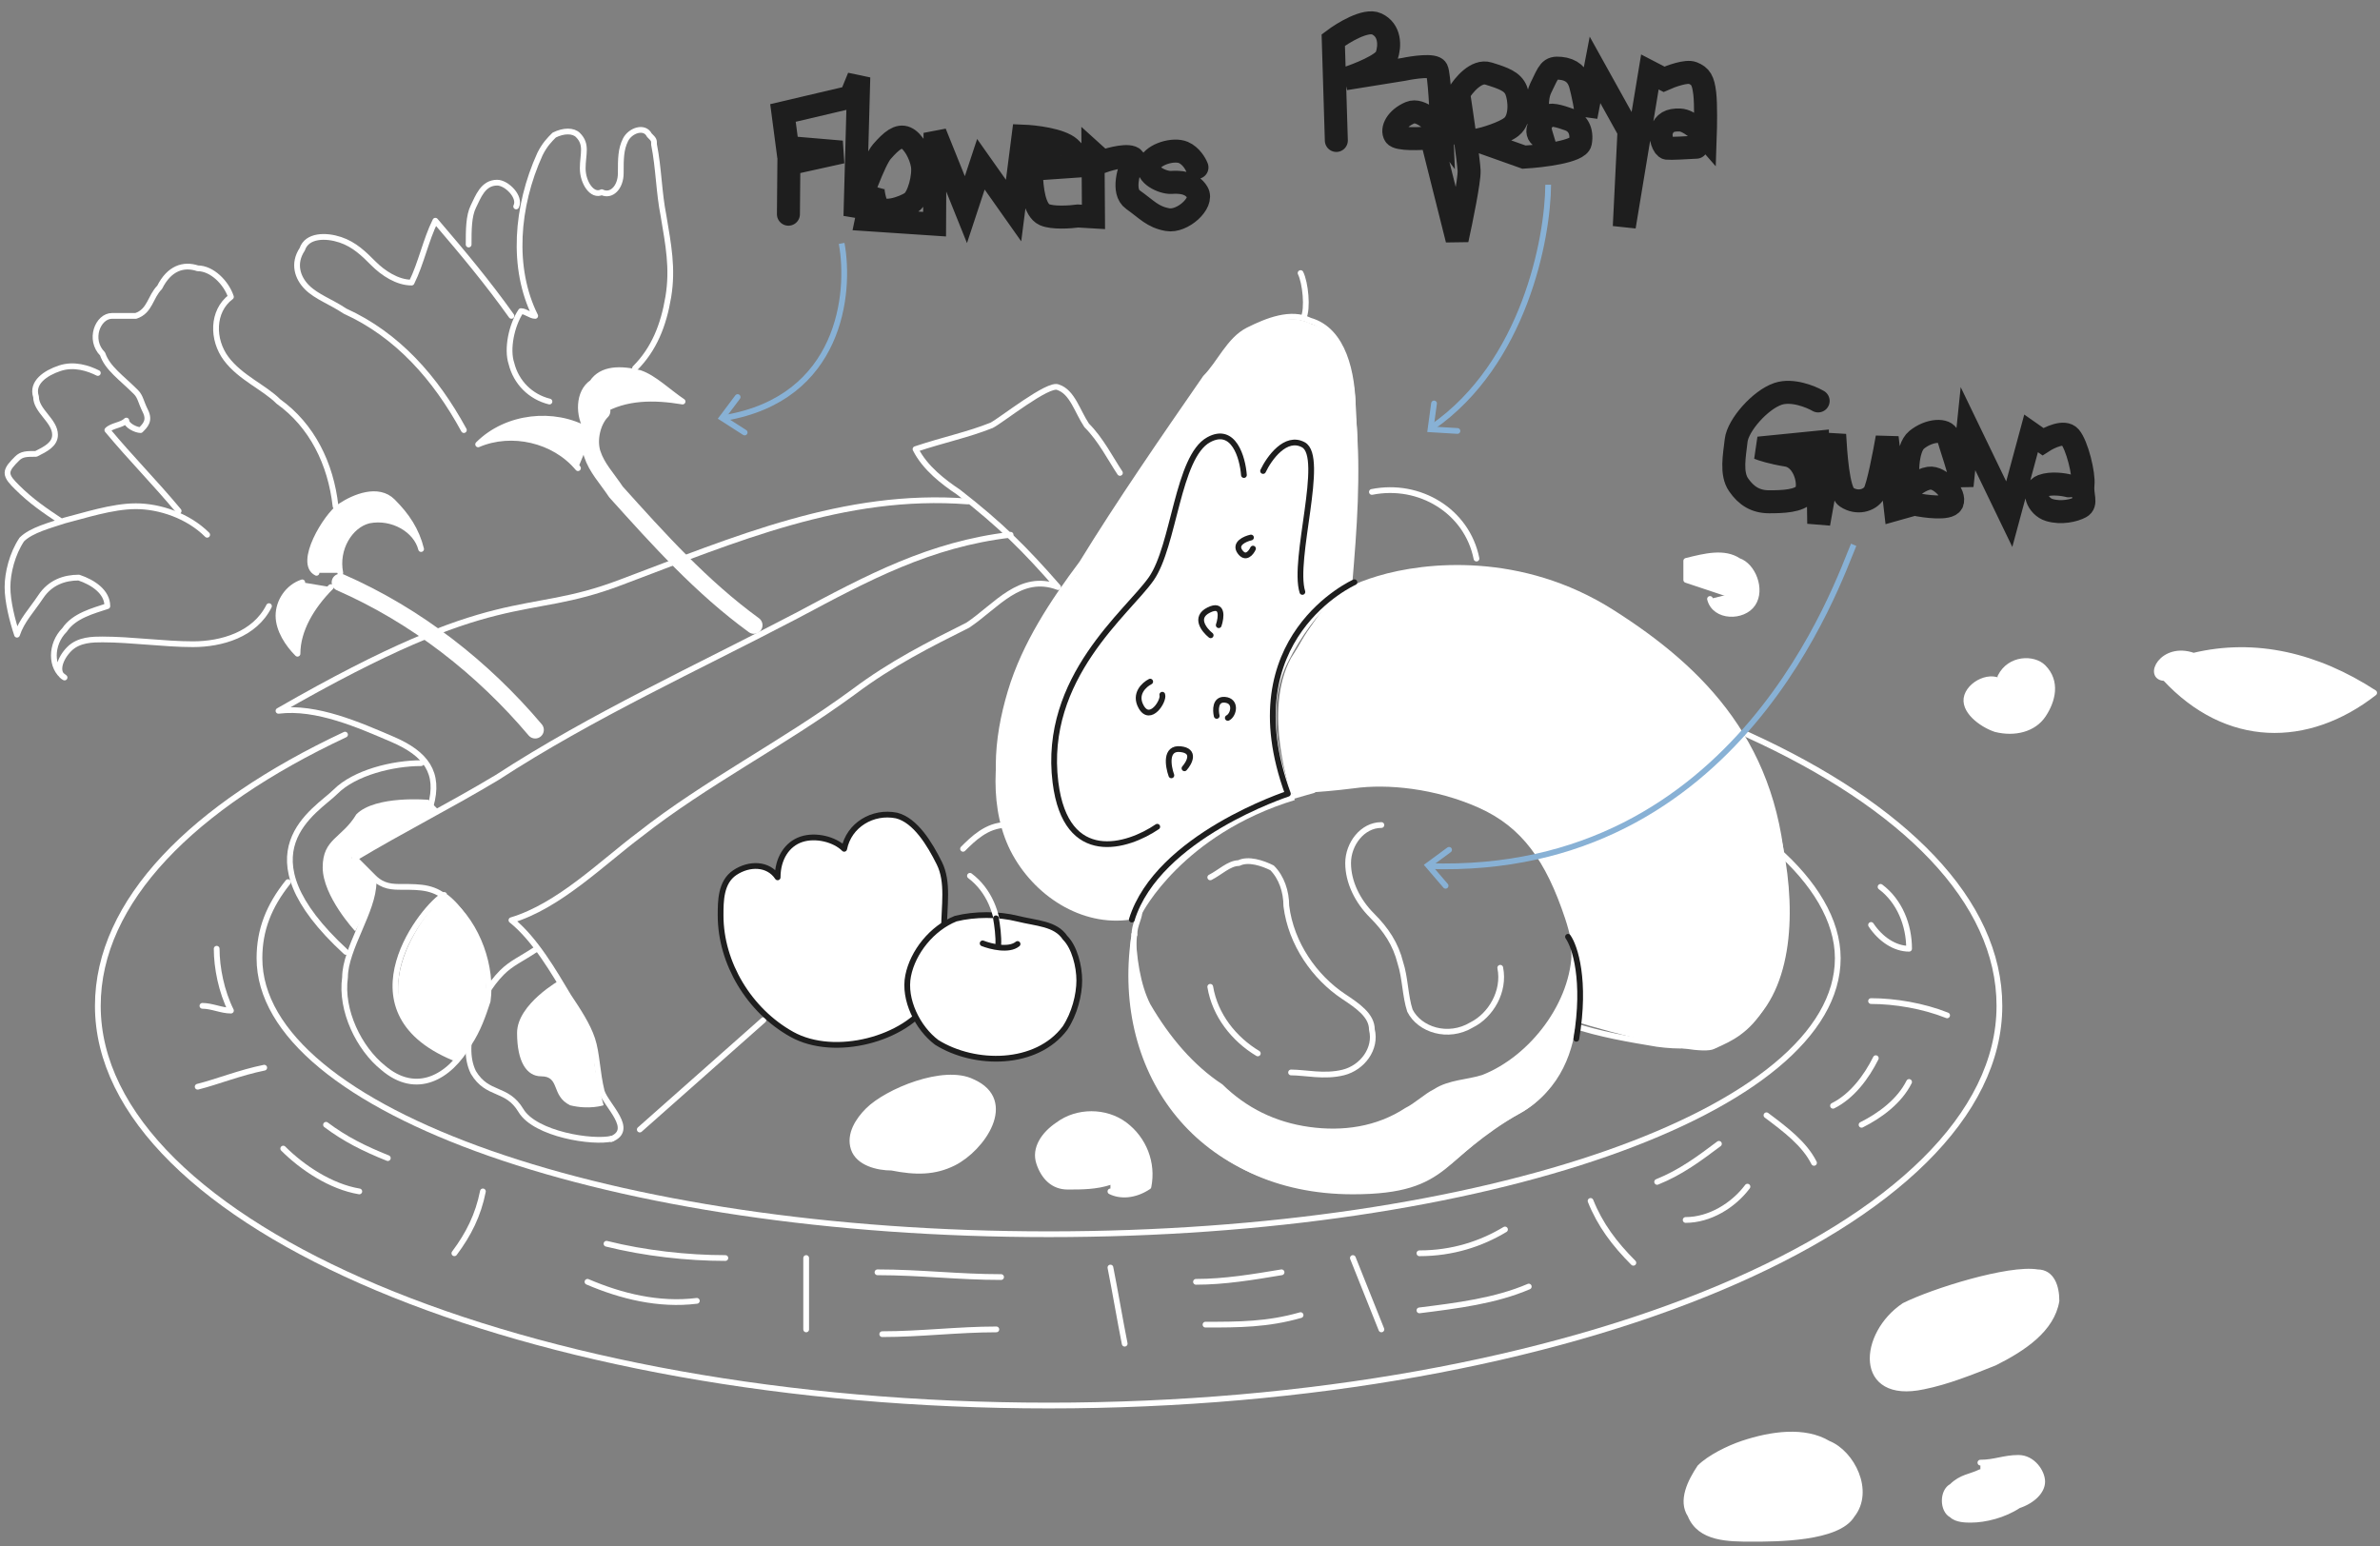 <svg width="414" height="269" viewBox="0 0 414 269" fill="none" xmlns="http://www.w3.org/2000/svg">
    <rect x="0" y="0" width="414" height="269" fill="#808080" stroke="none"/>
    <g id="dish">
        <g id="Plate for Gods">
            <path id="Vector" d="M60.019 127.791C33.557 140.206 17.018 156.761 17.018 174.971C17.018 213.046 91.443 244.5 182.407 244.5C273.372 244.5 347.797 213.046 347.797 174.971C347.797 156.761 331.258 140.206 303.969 127.791" stroke="white" stroke-miterlimit="10" stroke-linecap="round" stroke-linejoin="round"/>
            <path id="Vector_2" d="M50.095 153.45C46.788 157.588 45.134 161.727 45.134 166.693C45.134 193.181 106.328 214.701 182.407 214.701C258.486 214.701 319.68 193.181 319.68 166.693C319.68 160.072 315.545 153.45 308.93 147.656" stroke="white" stroke-miterlimit="10" stroke-linecap="round" stroke-linejoin="round"/>
            <path id="Vector_3" d="M126.175 218.84C119.559 218.84 112.117 218.012 105.501 216.357" stroke="white" stroke-miterlimit="10" stroke-linecap="round" stroke-linejoin="round"/>
            <path id="Vector_4" d="M121.213 226.289C114.598 227.117 107.982 225.462 102.194 222.979" stroke="white" stroke-miterlimit="10" stroke-linecap="round" stroke-linejoin="round"/>
            <path id="Vector_5" d="M84.001 207.252C83.174 211.391 81.52 214.701 79.039 218.012" stroke="white" stroke-miterlimit="10" stroke-linecap="round" stroke-linejoin="round"/>
            <path id="Vector_6" d="M56.711 195.664C60.019 198.147 63.327 199.802 67.461 201.458" stroke="white" stroke-miterlimit="10" stroke-linecap="round" stroke-linejoin="round"/>
            <path id="Vector_7" d="M49.268 199.802C52.576 203.113 57.538 206.424 62.499 207.252" stroke="white" stroke-miterlimit="10" stroke-linecap="round" stroke-linejoin="round"/>
            <path id="Vector_8" d="M45.961 185.731C41.826 186.559 37.691 188.214 34.384 189.042" stroke="white" stroke-miterlimit="10" stroke-linecap="round" stroke-linejoin="round"/>
            <path id="Vector_9" d="M37.691 165.038C37.691 168.349 38.519 172.488 40.172 175.799C38.519 175.799 36.865 174.971 35.211 174.971" stroke="white" stroke-miterlimit="10" stroke-linecap="round" stroke-linejoin="round"/>
            <path id="Vector_10" d="M140.233 218.84C140.233 222.979 140.233 227.118 140.233 231.256" stroke="white" stroke-miterlimit="10" stroke-linecap="round" stroke-linejoin="round"/>
            <path id="Vector_11" d="M152.638 221.323C160.08 221.323 166.696 222.151 174.138 222.151" stroke="white" stroke-miterlimit="10" stroke-linecap="round" stroke-linejoin="round"/>
            <path id="Vector_12" d="M153.464 232.084C160.08 232.084 166.695 231.256 173.311 231.256" stroke="white" stroke-miterlimit="10" stroke-linecap="round" stroke-linejoin="round"/>
            <path id="Vector_13" d="M193.158 220.496C193.985 224.634 194.812 229.601 195.639 233.739" stroke="white" stroke-miterlimit="10" stroke-linecap="round" stroke-linejoin="round"/>
            <path id="Vector_14" d="M226.236 228.772C220.447 230.428 215.486 230.428 209.697 230.428" stroke="white" stroke-miterlimit="10" stroke-linecap="round" stroke-linejoin="round"/>
            <path id="Vector_15" d="M222.928 221.323C217.966 222.151 213.004 222.979 208.043 222.979" stroke="white" stroke-miterlimit="10" stroke-linecap="round" stroke-linejoin="round"/>
            <path id="Vector_16" d="M235.332 218.84C236.986 222.979 238.64 227.118 240.294 231.256" stroke="white" stroke-miterlimit="10" stroke-linecap="round" stroke-linejoin="round"/>
            <path id="Vector_17" d="M265.929 223.806C260.141 226.289 253.525 227.117 246.909 227.945" stroke="white" stroke-miterlimit="10" stroke-linecap="round" stroke-linejoin="round"/>
            <path id="Vector_18" d="M261.794 213.874C257.66 216.357 252.698 218.013 246.909 218.013" stroke="white" stroke-miterlimit="10" stroke-linecap="round" stroke-linejoin="round"/>
            <path id="Vector_19" d="M276.679 208.908C278.333 213.046 280.814 216.357 284.122 219.668" stroke="white" stroke-miterlimit="10" stroke-linecap="round" stroke-linejoin="round"/>
            <path id="Vector_20" d="M303.969 206.424C301.488 209.735 297.353 212.218 293.218 212.218" stroke="white" stroke-miterlimit="10" stroke-linecap="round" stroke-linejoin="round"/>
            <path id="Vector_21" d="M299.007 198.975C295.699 201.458 292.391 203.941 288.257 205.596" stroke="white" stroke-miterlimit="10" stroke-linecap="round" stroke-linejoin="round"/>
            <path id="Vector_22" d="M307.276 194.008C310.584 196.491 313.892 198.975 315.546 202.286" stroke="white" stroke-miterlimit="10" stroke-linecap="round" stroke-linejoin="round"/>
            <path id="Vector_23" d="M332.085 188.214C330.431 191.525 327.123 194.008 323.815 195.664" stroke="white" stroke-miterlimit="10" stroke-linecap="round" stroke-linejoin="round"/>
            <path id="Vector_24" d="M326.296 184.076C324.642 187.387 322.161 190.697 318.853 192.353" stroke="white" stroke-miterlimit="10" stroke-linecap="round" stroke-linejoin="round"/>
            <path id="Vector_25" d="M325.47 174.143C329.604 174.143 334.566 174.97 338.701 176.626" stroke="white" stroke-miterlimit="10" stroke-linecap="round" stroke-linejoin="round"/>
            <path id="Vector_26" d="M327.123 154.278C330.431 156.761 332.085 160.9 332.085 165.038C329.604 165.038 327.123 163.383 325.469 160.9" stroke="white" stroke-miterlimit="10" stroke-linecap="round" stroke-linejoin="round"/>
            <g id="Group">
                <path id="Vector_27" d="M273.372 178.281C278.333 179.937 283.295 180.764 288.257 181.592C318.027 185.731 313.065 146 303.142 129.446C294.872 115.374 280.814 104.614 265.102 100.475C252.698 97.164 237.813 98.82 229.543 107.925C222.928 115.374 222.101 126.962 224.582 136.067" stroke="white" stroke-miterlimit="10" stroke-linecap="round" stroke-linejoin="round"/>
                <g id="Group_2">
                    <path id="Vector_28" d="M84.49 174.067C85.327 160.639 77.798 155.603 77.798 155.603C74.451 157.282 59.415 176.59 79.493 184.143C79.493 184.983 83.654 178.264 84.49 174.067Z" fill="white"/>
                    <path id="Vector_29" d="M97.474 170.443C97.474 170.443 89.945 174.639 89.945 179.675C89.945 184.711 91.618 187.229 94.128 187.229C97.474 187.229 95.801 190.586 99.147 192.264C102.494 193.104 105.004 192.264 105.004 192.264C105.004 192.264 103.33 186.389 103.33 183.871C104.167 181.354 97.474 170.443 97.474 170.443Z" fill="white"/>
                    <path id="Vector_30" d="M74.536 139.135C74.536 139.135 65.334 138.296 61.987 141.653C59.477 145.85 56.131 145.85 56.131 150.885C56.131 155.921 61.789 161.994 61.789 161.994L64.127 157.768L65.206 152.732L61.151 149.207L76.209 140.814L74.536 139.135Z" fill="white"/>
                    <path id="Vector_31" d="M224.572 137.978C224.572 137.978 219.552 123.71 224.572 114.478C230.428 105.246 231.265 102.728 239.631 100.21C247.997 97.692 264.729 96.014 280.624 106.085C296.519 116.157 309.905 129.585 310.742 153.925C311.578 178.264 301.539 180.782 298.193 182.46C294.846 184.139 273.095 177.425 273.095 177.425C273.095 177.425 275.604 169.871 272.258 159.8C268.912 149.728 264.729 143.853 257.199 140.496C249.67 137.139 241.304 136.3 235.448 137.139C228.755 137.978 224.572 137.978 224.572 137.978Z" fill="white"/>
                </g>
            </g>
            <g id="Group_3">
                <path id="Vector_32" d="M273.401 165.21C273.401 174.245 266.208 183.71 257.839 186.996C255.328 187.817 251.98 187.817 249.469 189.46C247.795 190.282 246.121 191.925 244.448 192.746C239.426 196.032 233.567 196.853 227.708 196.032C221.85 195.21 216.828 192.746 212.643 188.639C207.621 185.353 203.437 180.425 200.089 174.675C198.415 171.389 197.578 166.46 197.578 161.532L196.741 163.175C193.393 186.996 208.458 207.532 235.241 207.532C251.98 207.532 250.306 201.782 264.534 193.567C278.763 185.353 273.401 166.031 273.401 165.21Z" fill="white"/>
                <path id="Vector_33" d="M197.335 162.594C197.335 160.732 198.278 159.801 198.278 157.939C200.164 152.353 204.878 147.698 210.535 143.974C215.25 141.181 221.85 139.319 228.45 137.457" stroke="white" stroke-miterlimit="10" stroke-linecap="round" stroke-linejoin="round"/>
                <path id="Vector_34" d="M273.553 163.544C273.553 163.544 277.507 185.731 264.275 193.181C250.217 200.63 252.698 207.252 235.332 207.252C208.87 207.252 194.812 186.559 197.293 162.555" stroke="white" stroke-miterlimit="10" stroke-linecap="round" stroke-linejoin="round"/>
                <path id="Vector_35" d="M240.294 143.518C236.986 143.518 234.505 146.828 234.505 150.139C234.505 153.45 236.159 156.761 238.64 159.244C241.121 161.728 242.775 164.211 243.602 167.522C244.429 170.005 244.429 173.316 245.256 175.799C246.91 179.11 251.871 180.765 256.006 178.282C259.314 176.627 261.795 172.488 260.968 168.349" stroke="white" stroke-miterlimit="10" stroke-linecap="round" stroke-linejoin="round"/>
                <path id="Vector_36" d="M210.523 152.622C212.177 151.795 213.831 150.139 215.485 150.139C217.139 149.312 219.62 150.139 221.274 150.967C222.928 152.622 223.754 155.106 223.754 157.589C224.581 164.211 228.716 170.005 233.678 173.316C236.159 174.971 238.64 176.626 238.64 179.11C239.466 182.42 236.986 185.731 233.678 186.559C230.37 187.387 227.062 186.559 224.581 186.559" stroke="white" stroke-miterlimit="10" stroke-linecap="round" stroke-linejoin="round"/>
                <path id="Vector 105" d="M272.755 162.959C273.948 164.634 275.907 170.527 274.202 180.699" stroke="#1E1E1E" stroke-linecap="round" stroke-linejoin="round"/>
                <path id="Vector_37" d="M218.793 183.248C214.658 180.765 211.35 176.626 210.523 171.66" stroke="white" stroke-miterlimit="10" stroke-linecap="round" stroke-linejoin="round"/>
            </g>
            <path id="Vector_38" d="M354.412 221.323C356.893 221.323 357.72 223.807 357.72 226.29C356.893 231.256 351.932 234.567 346.97 237.05C342.835 238.706 338.7 240.361 334.566 241.189C322.988 243.672 323.815 232.084 331.258 227.118C336.22 224.634 349.451 220.496 354.412 221.323Z" fill="white" stroke="white" stroke-miterlimit="10" stroke-linecap="round" stroke-linejoin="round"/>
            <path id="Vector_39" d="M318.026 251.121C313.892 248.638 308.103 249.466 303.141 251.121C300.66 251.949 297.353 253.605 295.699 255.26C294.045 257.743 292.391 261.054 294.045 263.537C295.699 267.676 300.66 267.676 304.795 267.676C308.93 267.676 319.68 267.676 322.161 263.537C325.469 259.399 322.161 252.777 318.026 251.121Z" fill="white" stroke="white" stroke-miterlimit="10" stroke-linecap="round" stroke-linejoin="round"/>
            <g id="Vector_40">
                <path d="M344.489 254.432C346.97 254.432 348.624 253.604 351.105 253.604C353.586 253.604 355.24 256.088 355.24 257.743C355.24 259.399 353.586 261.054 351.105 261.882C348.624 263.537 345.316 264.365 342.836 264.365C342.009 264.365 340.355 264.365 339.528 263.537C337.874 262.709 337.874 259.399 339.528 258.571C341.182 256.915 342.836 256.915 344.489 256.088" fill="white"/>
                <path d="M344.489 254.432C346.97 254.432 348.624 253.604 351.105 253.604C353.586 253.604 355.24 256.088 355.24 257.743C355.24 259.399 353.586 261.054 351.105 261.882C348.624 263.537 345.316 264.365 342.836 264.365C342.009 264.365 340.355 264.365 339.528 263.537C337.874 262.709 337.874 259.399 339.528 258.571C341.182 256.915 342.836 256.915 344.489 256.088" stroke="white" stroke-miterlimit="10" stroke-linecap="round" stroke-linejoin="round"/>
            </g>
            <g id="Vector_41">
                <path d="M193.158 207.252C194.811 208.08 197.292 208.08 199.773 206.424C200.6 202.285 198.946 198.147 195.638 195.664C192.331 193.18 187.369 193.18 184.061 195.664C181.58 197.319 179.926 199.802 180.753 202.285C181.58 204.769 183.234 206.424 185.715 206.424C188.196 206.424 190.677 206.424 193.158 205.596" fill="white"/>
                <path d="M193.158 207.252C194.811 208.08 197.292 208.08 199.773 206.424C200.6 202.285 198.946 198.147 195.638 195.664C192.331 193.18 187.369 193.18 184.061 195.664C181.58 197.319 179.926 199.802 180.753 202.285C181.58 204.769 183.234 206.424 185.715 206.424C188.196 206.424 190.677 206.424 193.158 205.596" stroke="white" stroke-miterlimit="10" stroke-linecap="round" stroke-linejoin="round"/>
            </g>
            <g id="Group_4">
                <path id="Vector_42" d="M93.097 126.963C84.001 116.202 72.424 107.097 59.192 101.303" stroke="white" stroke-width="3" stroke-miterlimit="10" stroke-linecap="round" stroke-linejoin="round"/>
                <g id="Vector_43">
                    <path d="M59.192 99.648C58.365 95.509 60.846 91.371 64.154 90.543C68.289 89.715 72.424 92.198 73.251 95.509C72.424 92.198 70.77 89.715 68.289 87.232C65.808 84.749 61.673 86.404 59.192 88.06C56.712 89.715 51.75 97.993 55.058 99.648" fill="white"/>
                    <path d="M59.192 99.648C58.365 95.509 60.846 91.371 64.154 90.543C68.289 89.715 72.424 92.198 73.251 95.509C72.424 92.198 70.77 89.715 68.289 87.232C65.808 84.749 61.673 86.404 59.192 88.06C56.712 89.715 51.75 97.993 55.058 99.648" stroke="white" stroke-miterlimit="10" stroke-linecap="round" stroke-linejoin="round"/>
                </g>
                <path id="Vector_44" d="M46.788 105.442C44.307 110.408 38.519 112.064 33.557 112.064C28.595 112.064 22.807 111.236 17.845 111.236C16.191 111.236 13.71 111.236 12.056 112.891C10.402 114.547 9.575 117.03 11.229 117.858C8.749 116.202 8.749 112.064 11.229 109.58C12.883 107.097 16.191 106.269 18.672 105.442C18.672 102.959 16.191 101.303 13.71 100.475C11.229 100.475 8.749 101.303 7.095 103.786C5.441 106.269 3.787 107.925 2.96 110.408C2.133 107.925 1.306 104.614 1.306 102.131C1.306 99.648 2.133 96.337 3.787 93.854C5.441 92.198 8.749 91.371 11.229 90.543C14.537 89.715 19.499 88.06 23.634 88.06C27.768 88.06 32.73 89.715 36.038 93.026" stroke="white" stroke-miterlimit="10" stroke-linecap="round" stroke-linejoin="round"/>
                <path id="Vector_45" d="M31.076 88.888C26.942 83.921 22.807 79.782 18.672 74.816C19.499 73.988 21.153 73.988 21.98 73.161C21.98 73.988 23.634 74.816 24.461 74.816C25.288 73.988 26.115 73.161 25.288 71.505C24.461 69.85 24.461 69.022 23.634 68.194C21.153 65.711 18.672 64.056 17.845 61.573C15.364 59.089 17.018 54.951 19.499 54.951C21.153 54.951 21.98 54.951 23.634 54.951C26.115 54.123 26.115 51.64 27.769 49.984C29.423 46.673 31.903 45.846 34.384 46.673C36.865 46.673 39.346 49.157 40.173 51.64C36.865 54.123 36.865 59.089 39.346 62.4C41.827 65.711 45.962 67.367 48.442 69.85C54.231 73.988 57.539 80.61 58.366 88.06" stroke="white" stroke-miterlimit="10" stroke-linecap="round" stroke-linejoin="round"/>
                <path id="Vector_46" d="M10.402 90.543C7.922 88.888 5.441 87.232 2.96 84.749C2.133 83.921 1.306 83.093 1.306 82.266C1.306 81.438 2.133 80.61 2.96 79.782C3.787 78.955 4.614 78.955 6.268 78.955C7.922 78.127 9.576 77.299 9.576 75.644C9.576 73.161 6.268 71.505 6.268 69.022C5.441 66.539 7.922 64.883 10.402 64.056C12.883 63.228 15.364 64.056 17.018 64.883" stroke="white" stroke-miterlimit="10" stroke-linecap="round" stroke-linejoin="round"/>
                <g id="Vector_47">
                    <path d="M57.539 102.131C54.231 105.442 51.75 109.58 51.75 113.719C50.096 112.064 48.442 109.58 48.442 107.097C48.442 104.614 50.096 102.131 52.577 101.303" fill="white"/>
                    <path d="M57.539 102.131C54.231 105.442 51.75 109.58 51.75 113.719C50.096 112.064 48.442 109.58 48.442 107.097C48.442 104.614 50.096 102.131 52.577 101.303" stroke="white" stroke-miterlimit="10" stroke-linecap="round" stroke-linejoin="round"/>
                </g>
            </g>
            <g id="Group_5">
                <path id="Vector_48" d="M131.137 108.753C122.04 102.131 114.598 93.854 107.155 85.577C105.501 83.094 103.847 81.438 103.02 78.955C102.194 76.472 103.021 73.161 104.674 71.505" stroke="white" stroke-width="3" stroke-miterlimit="10" stroke-linecap="round" stroke-linejoin="round"/>
                <g id="Vector_49">
                    <path d="M104.674 71.505C108.809 69.022 113.77 69.022 118.732 69.85C116.251 68.195 113.77 65.711 111.289 64.884C107.982 64.056 104.674 64.056 103.02 66.539C100.539 68.195 100.539 72.333 102.193 74.816C96.404 71.505 88.135 72.333 83.173 77.3C88.962 74.816 96.404 76.472 100.539 81.438" fill="white"/>
                    <path d="M104.674 71.505C108.809 69.022 113.77 69.022 118.732 69.85C116.251 68.195 113.77 65.711 111.289 64.884C107.982 64.056 104.674 64.056 103.02 66.539C100.539 68.195 100.539 72.333 102.193 74.816C96.404 71.505 88.135 72.333 83.173 77.3C88.962 74.816 96.404 76.472 100.539 81.438" stroke="white" stroke-miterlimit="10" stroke-linecap="round" stroke-linejoin="round"/>
                </g>
                <path id="Vector_50" d="M110.463 64.056C113.77 60.745 115.424 56.606 116.251 51.64C117.078 46.673 116.251 42.535 115.424 37.568C114.597 33.43 114.597 29.291 113.77 25.152C113.77 24.325 113.77 24.325 112.943 23.497C112.116 21.842 109.636 22.669 108.809 24.325C107.982 25.98 107.982 27.636 107.982 30.119C107.982 32.602 106.328 34.258 104.674 33.43C103.02 34.258 101.366 31.774 101.366 29.291C101.366 26.808 102.193 25.152 100.539 23.497C99.712 22.669 98.058 22.669 96.404 23.497C95.578 24.325 94.751 25.152 93.924 26.808C89.789 35.913 88.962 46.673 93.097 54.951C92.27 54.951 91.443 54.123 90.616 54.123C88.962 56.606 88.135 60.745 88.962 63.228C89.789 66.539 92.27 69.022 95.578 69.85" stroke="white" stroke-miterlimit="10" stroke-linecap="round" stroke-linejoin="round"/>
                <path id="Vector_51" d="M88.962 54.95C84.827 49.156 80.692 44.19 75.731 38.396C74.077 41.707 73.25 45.846 71.596 49.156C69.115 49.156 66.634 47.501 64.98 45.846C63.327 44.19 61.673 42.535 59.192 41.707C56.711 40.879 53.403 40.879 52.576 43.362C50.922 45.846 51.749 48.329 53.403 49.984C55.057 51.64 57.538 52.467 60.019 54.123C69.115 58.261 75.731 65.711 80.692 74.816" stroke="white" stroke-miterlimit="10" stroke-linecap="round" stroke-linejoin="round"/>
                <path id="Vector_52" d="M89.789 35.913C90.616 34.258 88.135 31.774 86.482 31.774C84.001 31.774 83.174 34.258 82.347 35.913C81.52 37.569 81.52 40.052 81.52 42.535" stroke="white" stroke-miterlimit="10" stroke-linecap="round" stroke-linejoin="round"/>
            </g>
            <path id="Vector_53" d="M234.505 101.303C235.332 91.371 236.159 81.438 235.332 71.505C235.332 64.883 233.678 57.434 227.889 55.779C224.581 54.123 220.447 55.779 217.139 57.434C213.831 59.089 212.177 63.228 209.696 65.711C202.254 76.472 194.811 87.232 188.196 97.992C183.234 104.614 178.272 112.064 175.792 120.341C173.311 128.618 172.484 137.723 176.619 145.173C180.753 152.622 189.023 158.416 197.292 155.933" stroke="white" stroke-miterlimit="10" stroke-linecap="round" stroke-linejoin="round"/>
            <g id="Frame" clip-path="url(#clip0_704_1477)">
                <g id="Group_6">
                    <path id="Vector_54" d="M235.204 101.849C236.057 91.591 236.741 82.887 235.888 72.629C235.888 65.79 234.181 58.096 228.208 56.387C224.795 54.677 219.215 55.217 216.655 57.782C213.242 60.346 211.167 62.906 209.461 66.325C201.781 77.438 194.959 86.672 187.248 99.983C177.872 112.079 177.861 115.37 175.301 123.064C172.741 130.758 171.888 141.016 176.155 148.709C180.421 156.403 188.955 161.532 197.488 159.822L198.675 158.872C198.675 158.872 205.622 145.151 225.248 139.167C225.248 139.167 218.821 125.629 223.941 115.37C229.061 105.112 235.204 101.849 235.204 101.849Z" fill="white"/>
                    <path id="Vector_55" d="M235.599 101.282C235.599 101.282 214.07 110.867 224.029 138.076C224.029 138.076 201.405 145.452 196.878 159.963" stroke="#1E1E1E" stroke-miterlimit="10" stroke-linecap="round" stroke-linejoin="round"/>
                    <path id="Vector 259" d="M216.381 82.635C216.148 79.596 214.593 74.114 210.246 76.499C204.811 79.479 204.285 94.906 200.253 100.691C196.221 106.476 181.32 117.871 183.599 136.103C185.422 150.688 196.163 147.323 201.305 143.816" stroke="#1E1E1E" stroke-linecap="round"/>
                    <path id="Vector 260" d="M219.712 81.933C220.764 79.713 223.639 75.693 226.724 77.376C230.581 79.479 224.796 97.36 226.549 102.97" stroke="#1E1E1E" stroke-linecap="round"/>
                    <path id="Vector 261" d="M200.078 118.572C199.026 119.098 197.238 120.711 198.5 122.955C200.078 125.76 202.532 121.903 202.181 120.851" stroke="#1E1E1E" stroke-linecap="round"/>
                    <path id="Vector 262" d="M210.596 110.508C209.428 109.573 207.721 107.388 210.246 106.126C212.77 104.863 212.466 107.353 211.999 108.755" stroke="#1E1E1E" stroke-linecap="round"/>
                    <path id="Vector 263" d="M211.648 124.533C211.414 123.539 211.367 121.588 213.05 121.728C215.154 121.903 214.628 124.357 213.576 124.883" stroke="#1E1E1E" stroke-linecap="round"/>
                    <path id="Vector 264" d="M217.608 93.503C216.557 93.737 214.699 94.555 215.68 95.957C216.662 97.36 217.608 96.192 217.959 95.432" stroke="#1E1E1E" stroke-linecap="round"/>
                    <path id="Vector 265" d="M203.759 134.876C203.175 133.24 202.672 130.038 205.337 130.318C208.002 130.598 206.915 132.655 206.038 133.649" stroke="#1E1E1E" stroke-linecap="round"/>
                </g>
            </g>
            <path id="Vector_56" d="M226.723 55.334C227.55 53.678 227.063 49.157 226.236 47.502" stroke="white" stroke-miterlimit="10" stroke-linecap="round" stroke-linejoin="round"/>
            <path id="Vector_57" d="M238.64 85.576C246.909 83.921 255.179 88.887 256.833 97.165" stroke="white" stroke-miterlimit="10" stroke-linecap="round" stroke-linejoin="round"/>
            <g id="Group_7">
                <path id="Vector_58" d="M194.812 82.266C193.158 79.783 191.504 76.472 189.023 73.989C187.369 71.505 186.542 68.195 184.061 67.367C182.407 66.539 174.138 73.161 172.484 73.989C168.349 75.644 164.214 76.472 159.253 78.127C160.907 81.438 164.214 83.921 166.695 85.577C174.138 91.371 178.273 95.51 184.061 102.131C177.446 99.648 173.311 105.442 168.349 108.753C161.734 112.064 155.118 115.375 148.502 120.341C136.098 129.446 122.867 136.068 111.29 145.173C104.674 150.139 97.232 157.589 88.962 160.072C93.097 163.383 96.405 169.177 98.886 173.316C100.54 175.799 102.193 178.282 103.02 180.765C103.847 183.248 103.847 186.559 104.674 189.87C105.501 192.353 110.463 196.492 106.328 198.147" stroke="white" stroke-miterlimit="10" stroke-linecap="round" stroke-linejoin="round"/>
                <path id="Vector_59" d="M93.156 165.185C90.675 166.84 88.962 167.521 87.308 169.177C83.174 173.315 79.866 181.593 82.347 186.559C84.827 190.698 88.135 189.042 90.616 193.181C93.097 197.319 103.171 198.891 106.479 198.064" stroke="white" stroke-miterlimit="10" stroke-linecap="round" stroke-linejoin="round"/>
                <path id="Vector_60" d="M175.792 93.026C161.734 94.681 150.984 100.475 138.579 107.097C121.213 116.202 103.021 124.479 86.482 135.24C78.212 140.206 69.943 144.345 61.673 149.311L64.981 152.622C66.635 154.277 68.289 154.277 69.943 154.277C73.251 154.277 75.731 154.277 78.212 156.761C83.174 160.899 85.655 168.349 84.828 174.143C84.001 176.626 83.174 179.109 81.52 181.592C78.212 187.386 72.424 190.697 66.635 185.731C62.5 182.42 59.192 175.798 60.019 170.004C60.019 165.038 64.981 158.416 64.981 153.45" stroke="white" stroke-miterlimit="10" stroke-linecap="round" stroke-linejoin="round"/>
                <path id="Vector_61" d="M78.895 183.972C59.048 175.695 73.963 157.333 77.271 155.678" stroke="white" stroke-miterlimit="10" stroke-linecap="round" stroke-linejoin="round"/>
                <path id="Vector_62" d="M168.349 87.232C146.848 85.577 127.829 93.854 107.982 101.303C90.616 107.925 87.308 101.303 48.442 123.652C55.057 122.824 62.5 126.135 68.288 128.618C74.077 131.102 76.558 134.412 74.904 140.207" stroke="white" stroke-miterlimit="10" stroke-linecap="round" stroke-linejoin="round"/>
                <path id="Vector_63" d="M73.251 132.757C68.289 132.757 61.673 134.412 58.365 137.723C55.058 141.034 41.291 148.255 60.17 165.591" stroke="white" stroke-miterlimit="10" stroke-linecap="round" stroke-linejoin="round"/>
            </g>
            <path id="Vector_64" d="M111.29 196.491L132.791 177.454" stroke="white" stroke-miterlimit="10" stroke-linecap="round" stroke-linejoin="round"/>
            <path id="Vector_65" d="M165.868 202.286C162.561 203.941 159.253 203.941 155.118 203.114C152.637 203.114 149.329 202.286 148.502 199.803C147.675 197.319 149.329 194.836 150.983 193.181C154.291 189.87 164.214 185.731 169.176 188.214C176.619 191.525 170.83 199.803 165.868 202.286Z" fill="white" stroke="white" stroke-miterlimit="10" stroke-linecap="round" stroke-linejoin="round"/>
            <g id="Vector_66">
                <path d="M164.214 161.727C164.214 157.588 165.041 153.45 163.387 150.139C161.733 146.828 159.252 142.689 155.945 141.862C151.81 141.034 147.675 143.517 146.848 147.656C145.194 146 141.887 145.173 139.406 146C136.925 146.828 135.271 149.311 135.271 152.622C133.617 150.139 130.309 150.139 127.828 151.794C125.348 153.45 125.348 156.761 125.348 159.244C125.348 167.521 130.309 175.798 137.752 179.937C145.194 184.076 157.599 180.765 161.733 174.143" fill="white"/>
                <path d="M164.214 161.727C164.214 157.588 165.041 153.45 163.387 150.139C161.733 146.828 159.252 142.689 155.945 141.862C151.81 141.034 147.675 143.517 146.848 147.656C145.194 146 141.887 145.173 139.406 146C136.925 146.828 135.271 149.311 135.271 152.622C133.617 150.139 130.309 150.139 127.828 151.794C125.348 153.45 125.348 156.761 125.348 159.244C125.348 167.521 130.309 175.798 137.752 179.937C145.194 184.076 157.599 180.765 161.733 174.143" stroke="#1E1E1E" stroke-miterlimit="10" stroke-linecap="round" stroke-linejoin="round"/>
            </g>
            <path id="Vector_67" d="M174.965 143.518C171.657 143.518 169.176 146.001 167.522 147.656" stroke="white" stroke-miterlimit="10" stroke-linecap="round" stroke-linejoin="round"/>
            <g id="Vector_68">
                <path d="M297.457 104.192C298.284 107.503 303.245 107.503 304.899 105.02C306.553 102.536 304.899 98.398 302.418 97.57C299.938 95.915 296.63 96.742 293.322 97.57C293.322 98.398 293.322 100.053 293.322 100.881C295.803 101.709 298.284 102.536 300.764 103.364" fill="white"/>
                <path d="M297.457 104.192C298.284 107.503 303.245 107.503 304.899 105.02C306.553 102.536 304.899 98.398 302.418 97.57C299.938 95.915 296.63 96.742 293.322 97.57C293.322 98.398 293.322 100.053 293.322 100.881C295.803 101.709 298.284 102.536 300.764 103.364" stroke="white" stroke-miterlimit="10" stroke-linecap="round" stroke-linejoin="round"/>
            </g>
            <g id="Vector_69">
                <path d="M347.969 117.732C349.623 114.421 353.758 114.421 355.412 116.076C357.893 118.559 357.066 121.87 355.412 124.353C353.758 126.837 350.45 127.664 347.142 126.837C344.661 126.009 341.354 123.526 342.181 121.043C343.008 118.559 347.142 116.904 348.796 119.387" fill="white"/>
                <path d="M347.969 117.732C349.623 114.421 353.758 114.421 355.412 116.076C357.893 118.559 357.066 121.87 355.412 124.353C353.758 126.837 350.45 127.664 347.142 126.837C344.661 126.009 341.354 123.526 342.181 121.043C343.008 118.559 347.142 116.904 348.796 119.387" stroke="white" stroke-miterlimit="10" stroke-linecap="round" stroke-linejoin="round"/>
            </g>
            <path id="Vector_70" d="M376.601 117.942C387.351 129.549 401.409 129.549 412.986 120.522C403.063 114.073 392.313 111.494 381.562 114.073C376.11 112.141 373.293 117.942 376.601 117.942Z" fill="white" stroke="white" stroke-miterlimit="10" stroke-linecap="round" stroke-linejoin="round"/>
            <path id="Vector_71" d="M185.26 178.84C186.914 176.356 187.741 173.046 187.741 170.562C187.741 168.079 186.914 164.768 185.26 163.113C183.606 160.63 180.299 160.63 176.991 159.802C173.683 158.974 169.548 158.974 166.241 159.802C162.106 161.457 158.798 165.596 157.971 169.735C157.144 173.873 159.625 178.84 162.933 181.323C169.548 185.461 180.299 185.461 185.26 178.84Z" fill="white" stroke="#1E1E1E" stroke-miterlimit="10" stroke-linecap="round" stroke-linejoin="round"/>
            <path id="Vector_72" d="M173.683 163.113C173.683 158.974 172.029 154.836 168.721 152.353" stroke="white" stroke-miterlimit="10" stroke-linecap="round" stroke-linejoin="round"/>
            <path id="Vector 106" d="M173.249 159.743C173.433 160.718 173.768 163.032 173.636 164.489" stroke="#1E1E1E" stroke-linecap="round" stroke-linejoin="round"/>
            <path id="Vector 107" d="M170.931 164.103C172.329 164.654 175.501 165.449 177.002 164.213" stroke="#1E1E1E" stroke-linecap="round" stroke-linejoin="round"/>
        </g>
        <g id="Comment papaya">
            <path id="Papaya" d="M231.151 7.36C231.173 6.693 231.441 6.129 231.956 5.666C232.493 5.183 233.13 4.807 233.868 4.539C234.607 4.25 235.374 4.046 236.17 3.925C236.967 3.784 237.646 3.722 238.209 3.74C238.771 3.758 239.33 3.87 239.886 4.076C240.463 4.282 240.965 4.569 241.391 4.937C241.817 5.284 242.136 5.732 242.348 6.281C242.581 6.809 242.645 7.416 242.54 8.1C242.402 9.159 242.018 10.085 241.388 10.877C240.779 11.671 240.028 12.335 239.135 12.869C238.264 13.383 237.314 13.769 236.284 14.028C235.276 14.266 234.303 14.371 233.366 14.341C233.341 15.111 233.348 15.883 233.386 16.655C233.424 17.407 233.462 18.169 233.5 18.941C233.559 19.714 233.607 20.487 233.644 21.259C233.683 22.011 233.69 22.772 233.665 23.542C233.658 23.771 233.63 23.989 233.582 24.196C233.534 24.382 233.342 24.522 233.005 24.616L232.4 24.002C232.4 23.981 232.378 23.689 232.334 23.125C232.29 22.56 232.219 21.828 232.123 20.929C232.048 20.03 231.955 19.017 231.845 17.887C231.757 16.738 231.669 15.589 231.581 14.44C231.493 13.29 231.403 12.183 231.312 11.117C231.242 10.052 231.178 9.132 231.119 8.359C231.12 8.338 231.122 8.286 231.124 8.203C231.127 8.12 231.13 8.026 231.133 7.922C231.137 7.818 231.14 7.714 231.143 7.61C231.147 7.506 231.149 7.422 231.151 7.36ZM232.864 8.54C232.85 8.978 232.837 9.384 232.825 9.758C232.834 10.134 232.854 10.499 232.884 10.855C232.935 11.211 232.996 11.577 233.068 11.955C233.139 12.332 233.24 12.763 233.37 13.246C234.019 13.163 234.796 12.99 235.7 12.727C236.605 12.464 237.471 12.096 238.3 11.622C239.149 11.149 239.864 10.599 240.447 9.972C241.031 9.323 241.336 8.593 241.362 7.781C241.376 7.344 241.284 6.955 241.087 6.615C240.89 6.255 240.628 5.955 240.303 5.715C239.998 5.476 239.649 5.287 239.258 5.15C238.866 5.012 238.483 4.937 238.108 4.925C237.504 4.906 236.888 4.959 236.258 5.085C235.65 5.211 235.091 5.423 234.581 5.719C234.092 6.016 233.683 6.399 233.356 6.868C233.049 7.337 232.885 7.895 232.864 8.54ZM242.305 22.225C242.344 21.038 242.694 20.184 243.357 19.664C244.041 19.144 244.913 18.901 245.975 18.935C246.392 18.948 246.777 18.971 247.13 19.003C247.504 19.036 247.856 19.099 248.187 19.193C248.517 19.287 248.836 19.423 249.143 19.599C249.471 19.776 249.807 20.027 250.151 20.351C250.153 20.288 250.157 20.163 250.163 19.976C250.19 19.768 250.208 19.55 250.215 19.321C250.222 19.092 250.229 18.884 250.235 18.696C250.242 18.488 250.247 18.342 250.249 18.259C250.24 17.884 250.245 17.404 250.264 16.821C250.283 16.217 250.251 15.601 250.167 14.973C250.104 14.346 249.935 13.747 249.662 13.175C249.409 12.604 248.975 12.163 248.36 11.851C247.923 11.837 247.514 11.897 247.135 12.031C246.755 12.165 246.376 12.309 245.995 12.463C245.615 12.618 245.235 12.762 244.856 12.896C244.477 13.009 244.069 13.058 243.632 13.044C243.648 12.524 243.818 12.102 244.141 11.779C244.486 11.435 244.89 11.177 245.354 11.005C245.818 10.832 246.301 10.722 246.803 10.676C247.305 10.629 247.743 10.612 248.118 10.624C248.491 10.699 248.832 10.783 249.142 10.876C249.472 10.97 249.769 11.146 250.031 11.405C250.315 11.664 250.563 12.057 250.775 12.585C251.009 13.093 251.195 13.808 251.332 14.729C251.49 15.652 251.608 16.823 251.688 18.243C251.789 19.642 251.848 21.364 251.866 23.407C251.899 23.679 251.798 23.916 251.562 24.117C251.348 24.297 251.051 24.455 250.671 24.588C250.293 24.701 249.862 24.802 249.38 24.891C248.919 24.959 248.449 25.007 247.968 25.033C247.488 25.059 247.029 25.076 246.591 25.083C246.153 25.09 245.788 25.088 245.497 25.079C245.122 25.067 244.739 24.992 244.347 24.854C243.976 24.717 243.628 24.529 243.302 24.289C242.998 24.029 242.747 23.73 242.549 23.39C242.373 23.03 242.292 22.642 242.305 22.225ZM246.436 20.169C245.386 20.427 244.645 20.758 244.216 21.161C243.786 21.543 243.587 21.922 243.616 22.298C243.667 22.675 243.906 23.027 244.333 23.353C244.761 23.659 245.285 23.874 245.907 23.998C246.529 24.101 247.207 24.071 247.942 23.907C248.677 23.722 249.388 23.349 250.073 22.787C249.842 22.175 249.607 21.709 249.367 21.389C249.128 21.047 248.865 20.789 248.579 20.613C248.293 20.437 247.974 20.323 247.621 20.27C247.268 20.216 246.873 20.183 246.436 20.169ZM253.848 17.186C253.763 17.246 253.647 17.263 253.502 17.238C253.357 17.212 253.223 17.177 253.099 17.131C252.976 17.065 252.864 16.988 252.763 16.901C252.683 16.795 252.645 16.679 252.649 16.554C252.672 15.846 252.911 15.207 253.367 14.638C253.824 14.049 254.381 13.556 255.04 13.16C255.7 12.743 256.398 12.432 257.134 12.227C257.87 12 258.541 11.897 259.145 11.916C260.103 11.947 260.961 12.141 261.721 12.499C262.502 12.837 263.155 13.295 263.678 13.875C264.222 14.455 264.628 15.125 264.895 15.884C265.184 16.643 265.314 17.45 265.287 18.304C265.273 19.387 264.991 20.368 264.442 21.247C263.913 22.126 263.222 22.875 262.369 23.494C261.537 24.093 260.605 24.542 259.574 24.843C258.565 25.123 257.572 25.206 256.596 25.091C256.613 25.842 256.576 26.695 256.482 27.651C256.389 28.628 256.271 29.687 256.13 30.829C255.99 31.971 255.815 33.174 255.608 34.439C255.421 35.725 255.222 37.043 255.012 38.391C255.012 38.412 254.949 38.42 254.824 38.416C254.699 38.412 254.564 38.387 254.42 38.341C254.296 38.316 254.161 38.28 254.017 38.234C253.893 38.209 253.82 38.207 253.798 38.227C253.999 36.503 254.17 34.758 254.31 32.99C254.45 31.223 254.539 29.444 254.575 27.652C254.611 25.882 254.574 24.119 254.463 22.365C254.353 20.61 254.148 18.884 253.848 17.186ZM258.714 13.653C258.317 13.661 257.889 13.71 257.427 13.799C256.966 13.868 256.556 13.99 256.196 14.166C255.836 14.342 255.547 14.583 255.329 14.889C255.11 15.194 255.025 15.577 255.073 16.038C255.108 16.247 255.15 16.551 255.2 16.948C255.271 17.347 255.34 17.797 255.407 18.299C255.495 18.802 255.572 19.326 255.638 19.87C255.725 20.415 255.802 20.938 255.869 21.441C255.957 21.944 256.025 22.405 256.075 22.823C256.145 23.221 256.198 23.525 256.233 23.735C256.484 23.701 256.839 23.671 257.299 23.644C257.758 23.617 258.25 23.549 258.775 23.441C259.299 23.333 259.836 23.183 260.384 22.993C260.953 22.782 261.484 22.486 261.976 22.106C262.467 21.726 262.899 21.25 263.272 20.678C263.666 20.086 263.94 19.355 264.093 18.484C264.119 17.672 263.996 16.97 263.723 16.378C263.45 15.785 263.07 15.294 262.582 14.903C262.095 14.491 261.51 14.191 260.829 14.002C260.168 13.793 259.463 13.677 258.714 13.653ZM266.293 22.995C266.331 21.808 266.682 20.954 267.345 20.433C268.028 19.913 268.901 19.67 269.963 19.704C270.379 19.718 270.764 19.741 271.118 19.773C271.492 19.805 271.844 19.869 272.175 19.963C272.505 20.057 272.824 20.192 273.131 20.369C273.459 20.546 273.795 20.797 274.138 21.12C274.14 21.058 274.145 20.933 274.151 20.745C274.178 20.538 274.195 20.32 274.203 20.09C274.21 19.861 274.217 19.653 274.223 19.466C274.23 19.258 274.234 19.112 274.237 19.029C274.228 18.653 274.233 18.174 274.252 17.591C274.271 16.987 274.239 16.371 274.155 15.743C274.091 15.116 273.923 14.516 273.65 13.945C273.397 13.374 272.963 12.932 272.348 12.621C271.91 12.607 271.502 12.667 271.122 12.8C270.743 12.934 270.363 13.078 269.983 13.233C269.603 13.387 269.223 13.532 268.844 13.665C268.465 13.778 268.057 13.828 267.619 13.814C267.636 13.293 267.806 12.871 268.129 12.548C268.474 12.205 268.878 11.947 269.342 11.774C269.806 11.601 270.289 11.492 270.791 11.445C271.292 11.399 271.731 11.382 272.106 11.394C272.478 11.468 272.82 11.552 273.129 11.646C273.46 11.739 273.756 11.916 274.019 12.174C274.303 12.434 274.55 12.827 274.763 13.355C274.997 13.863 275.182 14.577 275.319 15.499C275.477 16.421 275.596 17.592 275.676 19.012C275.777 20.412 275.836 22.134 275.854 24.177C275.887 24.449 275.785 24.685 275.55 24.886C275.335 25.067 275.039 25.224 274.659 25.358C274.28 25.471 273.85 25.572 273.368 25.66C272.907 25.729 272.436 25.776 271.956 25.803C271.476 25.829 271.017 25.846 270.579 25.852C270.141 25.859 269.776 25.858 269.484 25.848C269.11 25.836 268.726 25.762 268.335 25.624C267.964 25.487 267.616 25.299 267.29 25.059C266.986 24.799 266.735 24.499 266.537 24.159C266.361 23.799 266.28 23.411 266.293 22.995ZM270.424 20.939C269.373 21.197 268.633 21.527 268.203 21.93C267.774 22.313 267.574 22.692 267.604 23.068C267.654 23.445 267.893 23.796 268.32 24.123C268.748 24.428 269.273 24.643 269.894 24.767C270.516 24.871 271.195 24.84 271.93 24.676C272.665 24.491 273.375 24.118 274.06 23.556C273.83 22.945 273.595 22.479 273.355 22.158C273.116 21.817 272.853 21.558 272.567 21.383C272.281 21.206 271.961 21.092 271.609 21.039C271.256 20.986 270.861 20.953 270.424 20.939ZM282.194 39.013C282.227 37.972 282.355 36.902 282.578 35.805C282.801 34.707 283.024 33.609 283.247 32.512C283.49 31.415 283.692 30.317 283.853 29.217C284.034 28.118 284.089 27.036 284.019 25.971L276.665 12.541C277.136 12.139 277.508 11.921 277.78 11.889C278.053 11.835 278.209 11.829 278.25 11.872C278.389 12.085 278.616 12.478 278.931 13.051C279.267 13.625 279.641 14.293 280.055 15.057C280.489 15.821 280.942 16.628 281.415 17.477C281.888 18.326 282.331 19.132 282.745 19.896C283.179 20.66 283.543 21.339 283.836 21.932C284.151 22.525 284.367 22.939 284.484 23.172L286.293 11.63L287.829 12.461L283.596 39.151L282.194 39.013ZM288.094 23.694C288.132 22.507 288.483 21.653 289.146 21.133C289.83 20.613 290.702 20.37 291.764 20.404C292.181 20.417 292.566 20.44 292.919 20.472C293.293 20.505 293.645 20.568 293.976 20.662C294.306 20.756 294.625 20.892 294.932 21.068C295.26 21.245 295.596 21.496 295.94 21.82C295.942 21.757 295.946 21.632 295.952 21.445C295.979 21.237 295.997 21.019 296.004 20.79C296.011 20.561 296.018 20.353 296.024 20.165C296.031 19.957 296.035 19.811 296.038 19.728C296.029 19.352 296.034 18.873 296.053 18.29C296.072 17.686 296.04 17.07 295.956 16.442C295.893 15.815 295.724 15.216 295.451 14.644C295.198 14.073 294.764 13.632 294.149 13.32C293.712 13.306 293.303 13.366 292.924 13.5C292.544 13.634 292.164 13.778 291.784 13.932C291.404 14.087 291.024 14.231 290.645 14.365C290.266 14.478 289.858 14.527 289.421 14.513C289.437 13.992 289.607 13.571 289.93 13.248C290.275 12.904 290.679 12.646 291.143 12.473C291.607 12.301 292.09 12.191 292.592 12.145C293.094 12.098 293.532 12.081 293.907 12.093C294.28 12.168 294.621 12.252 294.931 12.345C295.261 12.439 295.558 12.615 295.82 12.874C296.104 13.133 296.352 13.527 296.564 14.054C296.798 14.562 296.983 15.277 297.121 16.198C297.279 17.121 297.397 18.292 297.477 19.712C297.578 21.111 297.637 22.833 297.655 24.876C297.688 25.148 297.587 25.385 297.351 25.586C297.137 25.766 296.84 25.924 296.46 26.057C296.082 26.17 295.651 26.271 295.169 26.36C294.708 26.428 294.238 26.476 293.757 26.502C293.277 26.528 292.818 26.545 292.38 26.552C291.942 26.558 291.577 26.557 291.286 26.548C290.911 26.536 290.528 26.461 290.136 26.323C289.765 26.186 289.417 25.998 289.091 25.758C288.787 25.498 288.536 25.199 288.338 24.859C288.162 24.499 288.081 24.11 288.094 23.694ZM292.225 21.638C291.174 21.896 290.434 22.227 290.004 22.63C289.575 23.012 289.376 23.391 289.405 23.767C289.456 24.144 289.695 24.496 290.122 24.822C290.55 25.128 291.074 25.343 291.696 25.467C292.318 25.57 292.996 25.54 293.731 25.376C294.466 25.191 295.177 24.818 295.862 24.256C295.631 23.644 295.396 23.178 295.156 22.858C294.917 22.516 294.654 22.258 294.368 22.082C294.082 21.906 293.762 21.791 293.41 21.738C293.057 21.686 292.662 21.652 292.225 21.638Z" fill="#88B1D5"/>
            <g id="draw/arrow">
                <path id="Vector 45" d="M269.308 32.137C269.235 41.568 265.105 63.199 249.176 74.279" stroke="#88B1D5"/>
                <path id="Vector 303" d="M249.449 70.182L248.837 74.684L253.52 74.967" stroke="#88B1D5" stroke-linecap="round"/>
            </g>
            <path id="draw:reverse/mask" d="M232.455 24.432L231.923 6.974C233.65 5.672 237.576 3.285 239.467 4.157C241.829 5.248 241.829 7.974 241.193 9.792C240.684 11.246 236.195 13.003 234.014 13.7L244.192 12.064C245.919 11.7 249.482 11.191 249.918 12.064C250.354 12.936 250.705 19.698 250.827 22.969C249.766 21.515 247.173 18.807 245.283 19.607C242.92 20.607 242.011 22.515 242.647 23.515C243.156 24.314 247.1 24.151 249.009 23.969L253.462 41.691C254.189 38.389 255.625 31.367 255.552 29.695C255.48 28.022 254.31 20.031 253.735 16.244C254.583 14.82 256.806 12.136 258.915 12.791C261.55 13.609 263.095 14.154 263.732 15.699C264.368 17.244 264.64 20.697 262.914 22.061C261.532 23.151 258.339 24.09 256.915 24.423L265.095 27.332C268.245 27.15 274.619 26.386 274.91 24.787C275.273 22.788 274.455 21.334 272.91 20.788C271.365 20.243 269.457 19.607 268.821 20.425C268.185 21.243 266.549 22.969 268.276 23.969C267.7 22.091 266.84 17.735 268.003 15.335C269.457 12.336 269.548 11.7 271.456 11.882C273.365 12.064 274.455 13.063 274.91 14.699C275.273 16.008 275.979 19.203 275.889 20.294L277.454 12.155L283.362 22.788L282.544 39.419L286.997 12.518L289.451 13.79C290.662 13.245 293.358 12.264 294.449 12.7C295.812 13.245 296.267 13.972 296.539 16.244C296.757 18.062 296.691 22.03 296.63 23.787C295.812 22.848 293.795 20.952 292.268 20.879C290.359 20.788 289.541 21.424 289.087 22.606C288.633 23.787 289.36 25.696 289.996 25.787C290.505 25.859 293.601 25.696 295.085 25.605" stroke="#1E1E1E" stroke-width="4" stroke-linecap="round"/>
        </g>
        <g id="Comment flowers">
            <path id="Flowers" d="M135.592 20.92C135.53 20.897 135.459 20.833 135.379 20.726C135.299 20.619 135.23 20.502 135.171 20.375C135.113 20.248 135.065 20.122 135.027 19.995C134.99 19.869 134.982 19.775 135.005 19.713C135.029 19.631 135.094 19.529 135.203 19.407C135.311 19.285 135.429 19.164 135.558 19.043C135.688 18.901 135.817 18.78 135.945 18.68C136.073 18.58 136.179 18.532 136.262 18.534C136.514 18.48 136.902 18.398 137.427 18.29C137.973 18.162 138.582 18.025 139.254 17.88C139.925 17.735 140.628 17.59 141.362 17.447C142.117 17.305 142.83 17.171 143.501 17.047C144.194 16.902 144.802 16.776 145.327 16.668C145.872 16.56 146.271 16.489 146.522 16.456C146.627 16.438 146.794 16.423 147.023 16.409C147.274 16.397 147.535 16.384 147.806 16.372C148.078 16.36 148.328 16.347 148.558 16.334C148.808 16.321 148.975 16.316 149.059 16.318C149.046 16.714 148.985 17.004 148.874 17.188C148.786 17.352 148.647 17.462 148.457 17.518C148.289 17.576 148.09 17.601 147.861 17.593C147.632 17.586 147.371 17.609 147.077 17.662C146.867 17.718 146.52 17.8 146.037 17.91C145.554 18.019 145.019 18.148 144.43 18.296C143.843 18.423 143.213 18.559 142.541 18.704C141.89 18.85 141.26 18.997 140.651 19.144C140.063 19.292 139.527 19.431 139.043 19.561C138.581 19.672 138.235 19.754 138.004 19.809C137.68 20.153 137.493 20.471 137.442 20.761C137.391 21.051 137.359 21.394 137.346 21.789C137.317 22.685 137.342 23.54 137.42 24.356C137.52 25.151 137.637 26.03 137.773 26.993C137.815 26.995 137.866 27.007 137.928 27.029C138.012 27.032 138.074 27.034 138.116 27.035C138.678 27.054 139.221 27.009 139.746 26.9C140.292 26.772 140.828 26.633 141.354 26.483C141.901 26.334 142.447 26.205 142.992 26.098C143.559 25.97 144.134 25.915 144.717 25.934C144.8 25.937 144.935 25.951 145.122 25.978C145.33 25.985 145.527 26.023 145.712 26.091C145.898 26.139 146.042 26.206 146.144 26.293C146.245 26.379 146.262 26.494 146.195 26.638L138.059 28.816L137.784 37.374C137.409 37.362 137.119 37.3 136.914 37.19C136.709 37.1 136.567 36.97 136.489 36.801C136.412 36.611 136.367 36.401 136.353 36.171C136.34 35.921 136.328 35.639 136.318 35.326C136.287 34.971 136.253 34.417 136.215 33.666C136.176 32.914 136.13 32.068 136.077 31.128C136.045 30.169 136.005 29.167 135.955 28.123C135.905 27.079 135.853 26.087 135.8 25.148C135.747 24.187 135.702 23.331 135.664 22.58C135.625 21.828 135.601 21.275 135.592 20.92ZM148.532 13.237C148.822 13.288 149.07 13.38 149.274 13.511C149.5 13.623 149.67 13.826 149.786 14.122C149.773 14.518 149.766 15.07 149.764 15.778C149.783 16.467 149.789 17.269 149.78 18.186C149.793 19.104 149.803 20.094 149.81 21.157C149.818 22.221 149.825 23.294 149.832 24.379C149.839 25.463 149.836 26.536 149.822 27.599C149.83 28.662 149.829 29.652 149.821 30.569C149.833 31.486 149.838 32.3 149.836 33.008C149.835 33.717 149.838 34.259 149.847 34.634C149.845 34.676 149.833 34.748 149.809 34.852C149.805 34.956 149.791 35.081 149.765 35.226C149.761 35.371 149.746 35.517 149.72 35.662C149.716 35.787 149.713 35.881 149.711 35.943C149.686 36.067 149.671 36.223 149.665 36.411C149.659 36.577 149.633 36.743 149.586 36.908C149.539 37.074 149.461 37.227 149.353 37.37C149.265 37.492 149.117 37.56 148.908 37.575L148.398 36.902C148.378 36.88 148.359 36.494 148.342 35.743C148.346 34.972 148.336 33.981 148.312 32.772C148.31 31.542 148.312 30.166 148.319 28.645C148.327 27.103 148.325 25.55 148.312 23.986C148.321 22.423 148.327 20.922 148.332 19.484C148.336 18.046 148.345 16.806 148.357 15.764C148.36 15.681 148.365 15.514 148.373 15.265C148.402 15.015 148.421 14.766 148.429 14.516C148.458 14.246 148.477 13.996 148.484 13.767C148.513 13.518 148.529 13.341 148.532 13.237ZM151.342 31.9C151.357 31.421 151.416 30.87 151.52 30.248C151.624 29.605 151.78 28.964 151.988 28.325C152.196 27.685 152.445 27.058 152.736 26.442C153.048 25.826 153.409 25.285 153.82 24.819C154.231 24.332 154.702 23.951 155.232 23.676C155.763 23.381 156.351 23.243 156.996 23.264C157.663 23.285 158.27 23.534 158.817 24.01C159.385 24.487 159.856 25.096 160.228 25.838C160.621 26.58 160.907 27.402 161.087 28.304C161.266 29.206 161.322 30.083 161.253 30.936C161.212 32.185 160.937 33.291 160.427 34.255C159.917 35.218 159.277 35.989 158.508 36.569C157.76 37.15 156.956 37.53 156.095 37.711C155.256 37.893 154.466 37.815 153.726 37.479C153.008 37.122 152.414 36.488 151.943 35.577C151.492 34.666 151.292 33.441 151.342 31.9ZM152.493 32.062C152.515 33.334 152.702 34.319 153.055 35.019C153.408 35.718 153.841 36.19 154.354 36.436C154.889 36.662 155.472 36.68 156.103 36.492C156.734 36.304 157.329 35.958 157.887 35.455C158.446 34.931 158.925 34.279 159.326 33.5C159.747 32.701 159.995 31.802 160.069 30.804C160.134 30.056 160.095 29.325 159.951 28.611C159.828 27.899 159.63 27.267 159.356 26.716C159.103 26.145 158.773 25.697 158.367 25.372C157.982 25.026 157.529 24.844 157.009 24.828C156.509 24.812 156.057 24.922 155.654 25.159C155.25 25.397 154.875 25.729 154.527 26.155C154.202 26.561 153.916 27.032 153.669 27.566C153.423 28.1 153.208 28.635 153.024 29.171C152.86 29.708 152.729 30.235 152.629 30.753C152.55 31.25 152.505 31.687 152.493 32.062ZM168.037 37.751L162.395 23.593L163.234 22.776L168.046 34.562L170.665 26.985L176.429 35.425C176.649 34.41 176.796 33.394 176.871 32.375C176.967 31.336 177.02 30.305 177.032 29.285C177.066 28.243 177.089 27.192 177.102 26.129C177.136 25.067 177.202 24.006 177.298 22.946L178.625 23.489C178.575 25.051 178.533 26.373 178.498 27.456C178.463 28.538 178.434 29.455 178.41 30.204C178.386 30.933 178.357 31.526 178.321 31.983C178.307 32.442 178.284 32.837 178.252 33.169C178.241 33.503 178.211 33.814 178.16 34.104C178.109 34.374 178.047 34.684 177.973 35.036C177.9 35.368 177.814 35.782 177.715 36.279C177.615 36.776 177.49 37.428 177.339 38.236C176.71 37.716 176.105 37.071 175.525 36.302C174.945 35.533 174.397 34.765 173.88 33.998C173.383 33.232 172.905 32.529 172.446 31.889C171.988 31.228 171.566 30.745 171.18 30.441L168.037 37.751ZM179.754 31.185C179.774 30.561 179.931 29.878 180.226 29.137C180.522 28.375 180.909 27.679 181.388 27.048C181.888 26.397 182.437 25.862 183.034 25.444C183.652 25.005 184.284 24.796 184.93 24.817C185.284 24.828 185.625 24.912 185.953 25.068C186.303 25.226 186.629 25.434 186.934 25.694C187.26 25.934 187.542 26.214 187.782 26.534C188.044 26.834 188.242 27.153 188.377 27.491C188.512 27.829 188.575 28.154 188.564 28.466C188.575 28.779 188.483 29.047 188.289 29.27L181.659 30.277C181.575 30.295 181.499 30.397 181.43 30.582C181.363 30.747 181.304 30.964 181.253 31.233C181.203 31.503 181.152 31.803 181.099 32.135C181.068 32.447 181.038 32.758 181.007 33.07C180.977 33.361 180.957 33.631 180.949 33.881C180.942 34.11 180.936 34.287 180.932 34.412C180.914 34.995 181.034 35.478 181.292 35.862C181.573 36.225 181.928 36.508 182.359 36.709C182.791 36.911 183.276 37.051 183.815 37.131C184.376 37.212 184.926 37.261 185.468 37.278C186.009 37.295 186.52 37.291 187 37.264C187.481 37.238 187.877 37.23 188.189 37.24C188.187 37.323 188.152 37.416 188.086 37.518C188.021 37.62 187.944 37.722 187.858 37.824C187.772 37.904 187.686 37.985 187.6 38.065C187.515 38.125 187.461 38.165 187.44 38.185C187.272 38.222 187.01 38.276 186.653 38.348C186.318 38.4 185.951 38.45 185.554 38.5C185.177 38.55 184.821 38.591 184.487 38.622C184.152 38.653 183.923 38.666 183.798 38.663C183.148 38.767 182.586 38.738 182.112 38.577C181.638 38.416 181.24 38.153 180.918 37.788C180.596 37.424 180.339 36.988 180.147 36.482C179.955 35.955 179.817 35.398 179.731 34.811C179.646 34.225 179.603 33.619 179.602 32.994C179.622 32.369 179.673 31.766 179.754 31.185ZM184.454 25.99C184.267 25.984 184.014 26.08 183.695 26.278C183.397 26.456 183.108 26.697 182.827 27C182.568 27.284 182.339 27.6 182.14 27.948C181.963 28.276 181.902 28.565 181.956 28.817C182.495 28.897 183.058 28.905 183.644 28.84C184.229 28.776 184.764 28.668 185.249 28.516C185.734 28.344 186.136 28.149 186.456 27.93C186.776 27.69 186.93 27.445 186.917 27.194C186.925 26.944 186.734 26.719 186.345 26.519C185.976 26.299 185.346 26.122 184.454 25.99ZM189.529 26.653C189.783 26.557 190.002 26.543 190.187 26.611C190.373 26.68 190.525 26.799 190.645 26.97C190.764 27.14 190.852 27.341 190.907 27.572C190.963 27.782 191.008 27.992 191.043 28.202C191.328 27.753 191.725 27.401 192.234 27.146C192.764 26.871 193.321 26.701 193.907 26.637C194.494 26.551 195.077 26.549 195.658 26.63C196.24 26.691 196.725 26.831 197.114 27.052C197.525 27.253 197.808 27.533 197.963 27.892C198.119 28.231 198.064 28.625 197.8 29.075C197.268 28.746 196.704 28.477 196.106 28.271C195.529 28.064 194.958 27.984 194.394 28.028C193.83 28.073 193.302 28.274 192.811 28.634C192.321 28.973 191.907 29.532 191.569 30.314C191.232 31.095 191 32.14 190.875 33.449C190.771 34.738 190.813 36.355 191 38.3L189.814 38.261C189.814 38.261 189.798 38.094 189.767 37.76C189.758 37.405 189.741 36.946 189.718 36.382C189.715 35.82 189.693 35.194 189.653 34.504C189.633 33.816 189.614 33.117 189.595 32.408C189.576 31.698 189.556 31.02 189.535 30.373C189.536 29.706 189.523 29.133 189.496 28.653C189.499 28.59 189.492 28.465 189.477 28.277C189.483 28.089 189.49 27.892 189.496 27.683C189.504 27.454 189.51 27.246 189.516 27.059C189.522 26.871 189.527 26.736 189.529 26.653ZM200.12 36.654C200.495 36.666 200.836 36.75 201.144 36.905C201.473 37.062 201.79 37.239 202.096 37.436C202.403 37.613 202.711 37.779 203.018 37.935C203.347 38.07 203.699 38.144 204.074 38.156C204.512 38.17 204.962 38.112 205.424 37.981C205.909 37.829 206.353 37.625 206.757 37.367C207.162 37.088 207.496 36.755 207.759 36.367C208.022 35.959 208.161 35.515 208.176 35.036C208.202 34.891 208.208 34.714 208.193 34.505C208.2 34.297 208.144 34.087 208.026 33.874C207.908 33.641 207.707 33.426 207.421 33.23C207.137 33.012 206.715 32.842 206.156 32.72C205.618 32.599 204.932 32.525 204.099 32.498C203.267 32.45 202.234 32.49 201 32.617C200.688 32.607 200.389 32.514 200.103 32.338C199.817 32.142 199.564 31.915 199.343 31.657C199.122 31.379 198.944 31.092 198.808 30.796C198.672 30.479 198.608 30.185 198.617 29.915C198.643 29.102 198.831 28.452 199.18 27.963C199.551 27.454 200.011 27.062 200.562 26.788C201.113 26.493 201.724 26.294 202.395 26.19C203.065 26.086 203.744 26.046 204.431 26.068C204.743 26.078 205.096 26.11 205.491 26.164C205.907 26.198 206.279 26.294 206.607 26.45C206.957 26.586 207.242 26.804 207.462 27.103C207.702 27.402 207.814 27.812 207.797 28.333C207.744 28.686 207.675 28.902 207.589 28.983C207.524 29.043 207.421 29.019 207.279 28.91C207.158 28.782 207.007 28.61 206.826 28.396C206.645 28.181 206.423 27.976 206.158 27.78C205.915 27.564 205.608 27.398 205.236 27.282C204.885 27.166 204.479 27.153 204.018 27.242C203.539 27.227 203.058 27.264 202.576 27.353C202.095 27.421 201.652 27.563 201.249 27.779C200.867 27.996 200.545 28.298 200.282 28.686C200.04 29.074 199.91 29.57 199.891 30.174C199.881 30.486 200.009 30.709 200.276 30.843C200.564 30.957 200.937 31.021 201.395 31.035C201.874 31.051 202.405 31.057 202.989 31.055C203.594 31.033 204.209 31.032 204.834 31.052C205.458 31.072 206.061 31.143 206.64 31.266C207.221 31.368 207.725 31.572 208.153 31.878C208.602 32.163 208.943 32.57 209.177 33.099C209.41 33.627 209.482 34.307 209.393 35.138C209.373 35.742 209.178 36.309 208.806 36.839C208.456 37.369 208.003 37.834 207.449 38.233C206.915 38.612 206.322 38.906 205.669 39.114C205.017 39.322 204.389 39.386 203.787 39.304C203.538 39.275 203.197 39.202 202.763 39.083C202.35 38.945 201.939 38.765 201.529 38.544C201.14 38.323 200.805 38.062 200.523 37.761C200.241 37.439 200.107 37.07 200.12 36.654Z" fill="#88B1D5"/>
            <g id="draw/arrow_2">
                <path id="Vector 46" d="M146.402 42.339C148.008 51.032 146.2 69.27 126.115 72.682" stroke="#88B1D5"/>
                <path id="Vector 303_2" d="M128.313 69.07L125.584 72.703L129.535 75.233" stroke="#88B1D5" stroke-linecap="round"/>
            </g>
            <path id="draw:reverse/mask_2" d="M137.145 37.259L137.224 28.494L146.441 26.454L136.987 25.651L136.197 19.65L147.963 16.886L149.385 13.412L148.724 37.609C149.619 34.766 152.085 27.878 153.412 26.362C155.07 24.466 156.333 23.44 157.597 23.993C158.86 24.546 160.124 26.835 160.44 28.731C160.755 30.626 159.808 34.337 158.544 35.206C157.281 36.074 153.096 37.654 152.385 35.443C151.817 33.674 151.832 32.758 151.911 32.521L150.727 38.206L162.572 38.996L162.651 23.124L168.02 36.469L170.626 28.573L176.311 36.627L177.97 23.677C179.996 23.756 184.461 24.277 186.103 25.73C187.745 27.183 187.682 28.441 187.445 28.889L181.76 29.283L182.708 26.204C181.576 26.362 179.328 27.309 179.391 29.836C179.47 32.995 179.944 36.548 181.681 37.338C183.071 37.969 186.156 37.759 187.524 37.575L190.209 37.733L190.13 26.599L191.788 28.099C193.289 27.572 196.479 26.741 197.237 27.625C196.368 29.415 195.121 33.342 197.079 34.732C199.527 36.469 200.475 37.733 203.08 38.206C205.686 38.68 209.398 35.285 208.292 33.468C207.187 31.652 205.133 31.652 203.712 31.731C202.291 31.81 199.132 30.389 199.922 28.573C200.711 26.756 204.186 25.809 205.844 26.52C207.171 27.088 207.976 28.494 208.213 29.125" stroke="#1E1E1E" stroke-width="4" stroke-linecap="round"/>
        </g>
        <g id="Comment guava">
            <path id="Guava" d="M314.993 86.316C314.168 86.706 313.438 87.016 312.806 87.246C312.173 87.476 311.563 87.654 310.975 87.782C310.388 87.888 309.792 87.952 309.187 87.974C308.602 87.997 307.925 87.996 307.155 87.972C306.134 87.939 305.222 87.795 304.417 87.54C303.613 87.264 302.927 86.877 302.359 86.38C301.813 85.862 301.396 85.223 301.108 84.463C300.82 83.683 300.694 82.751 300.728 81.669C300.76 80.69 300.887 79.662 301.109 78.585C301.352 77.509 301.678 76.446 302.086 75.396C302.517 74.326 303.029 73.311 303.622 72.35C304.238 71.37 304.942 70.517 305.737 69.792C306.531 69.067 307.414 68.501 308.386 68.095C309.359 67.667 310.428 67.472 311.594 67.51C312.032 67.524 312.55 67.593 313.151 67.716C313.752 67.819 314.32 67.993 314.854 68.24C315.409 68.466 315.868 68.793 316.229 69.222C316.591 69.629 316.762 70.146 316.742 70.77C316.735 70.999 316.617 71.11 316.388 71.103C316.18 71.075 315.912 70.983 315.584 70.827C315.276 70.671 314.918 70.472 314.509 70.23C314.12 69.988 313.742 69.757 313.374 69.537C313.006 69.316 312.668 69.128 312.36 68.972C312.053 68.817 311.815 68.757 311.647 68.793C310.647 68.761 309.735 68.93 308.91 69.3C308.086 69.648 307.331 70.135 306.644 70.759C305.978 71.384 305.381 72.115 304.854 72.953C304.348 73.77 303.914 74.632 303.551 75.537C303.21 76.443 302.941 77.352 302.745 78.263C302.57 79.153 302.47 80.005 302.444 80.817C302.267 81.791 302.292 82.646 302.518 83.383C302.766 84.1 303.143 84.706 303.648 85.201C304.154 85.676 304.767 86.04 305.489 86.292C306.21 86.545 306.956 86.704 307.725 86.771C308.515 86.817 309.298 86.769 310.074 86.627C310.851 86.464 311.557 86.216 312.193 85.882C312.85 85.549 313.384 85.128 313.797 84.62C314.23 84.113 314.488 83.538 314.571 82.894C314.593 82.228 314.475 81.662 314.219 81.195C313.984 80.729 313.653 80.332 313.226 80.006C312.819 79.68 312.338 79.415 311.782 79.209C311.246 79.004 310.689 78.841 310.109 78.718C309.55 78.596 308.98 78.504 308.398 78.444C307.837 78.384 307.318 78.316 306.842 78.238L306.86 77.676C306.861 77.634 307.134 77.57 307.679 77.483C308.244 77.397 308.904 77.303 309.657 77.203C310.432 77.102 311.227 77.003 312.043 76.904C312.859 76.805 313.549 76.733 314.114 76.689C314.114 76.689 314.166 76.691 314.27 76.694C314.375 76.677 314.49 76.67 314.614 76.674C314.739 76.678 314.864 76.682 314.989 76.686C315.114 76.69 315.218 76.693 315.302 76.696C315.343 76.697 315.416 76.7 315.52 76.703C315.645 76.707 315.77 76.711 315.895 76.715C316.02 76.719 316.134 76.733 316.238 76.757C316.363 76.761 316.446 76.764 316.487 76.765C316.499 77.057 316.505 77.526 316.505 78.173C316.526 78.799 316.545 79.508 316.562 80.301C316.579 81.072 316.594 81.896 316.607 82.772C316.621 83.648 316.636 84.482 316.652 85.275C316.669 86.047 316.678 86.745 316.679 87.371C316.7 87.996 316.717 88.466 316.727 88.779C316.725 88.862 316.72 89.019 316.712 89.248C316.705 89.477 316.697 89.716 316.689 89.966C316.701 90.237 316.704 90.477 316.697 90.685C316.69 90.914 316.685 91.081 316.681 91.185L316.026 91.164L314.993 86.316ZM315.204 79.725L315.266 77.82C314.953 77.81 314.628 77.883 314.289 78.039C313.951 78.174 313.666 78.311 313.432 78.449L315.204 79.725ZM317.971 76.344C317.974 76.24 318.04 76.138 318.168 76.037C318.317 75.938 318.486 75.86 318.676 75.804C318.886 75.748 319.085 75.713 319.273 75.698C319.461 75.683 319.596 75.718 319.676 75.804C319.718 78.39 319.892 80.46 320.196 82.012C320.522 83.544 320.903 84.671 321.338 85.394C321.794 86.117 322.293 86.498 322.834 86.536C323.375 86.553 323.913 86.341 324.449 85.9C324.985 85.438 325.484 84.808 325.948 84.01C326.432 83.212 326.824 82.35 327.125 81.421C327.446 80.493 327.654 79.562 327.746 78.627C327.839 77.692 327.782 76.856 327.576 76.12L329.457 75.962C329.468 76.275 329.504 76.797 329.563 77.529C329.645 78.24 329.723 79.055 329.798 79.975C329.894 80.874 329.999 81.816 330.114 82.799C330.228 83.782 330.323 84.703 330.4 85.559C330.478 86.396 330.548 87.117 330.612 87.724C330.677 88.309 330.707 88.675 330.702 88.821L329.359 88.778L328.064 83.327C327.749 84.047 327.373 84.733 326.935 85.386C326.497 86.039 326.021 86.607 325.505 87.091C325.01 87.575 324.487 87.954 323.936 88.229C323.386 88.482 322.841 88.579 322.301 88.52C321.782 88.441 321.28 88.175 320.795 87.721C320.309 87.268 319.862 86.566 319.455 85.615C319.07 84.644 318.745 83.403 318.48 81.894C318.216 80.385 318.046 78.535 317.971 76.344ZM331.473 86.219C331.511 85.032 331.862 84.179 332.525 83.658C333.208 83.138 334.081 82.895 335.143 82.929C335.56 82.942 335.945 82.965 336.298 82.997C336.672 83.03 337.024 83.094 337.355 83.188C337.685 83.281 338.004 83.417 338.311 83.593C338.639 83.771 338.975 84.021 339.319 84.345C339.321 84.282 339.325 84.157 339.331 83.97C339.358 83.763 339.376 83.544 339.383 83.315C339.39 83.086 339.397 82.878 339.403 82.691C339.41 82.482 339.414 82.337 339.417 82.253C339.408 81.878 339.413 81.398 339.432 80.815C339.451 80.212 339.419 79.596 339.335 78.968C339.272 78.34 339.103 77.741 338.83 77.169C338.577 76.598 338.143 76.157 337.528 75.846C337.091 75.832 336.682 75.891 336.303 76.025C335.923 76.159 335.543 76.303 335.163 76.458C334.783 76.612 334.403 76.756 334.024 76.89C333.645 77.003 333.237 77.052 332.8 77.038C332.816 76.518 332.986 76.096 333.309 75.773C333.654 75.43 334.058 75.171 334.522 74.999C334.986 74.826 335.469 74.716 335.971 74.67C336.473 74.624 336.911 74.606 337.286 74.618C337.659 74.693 338 74.777 338.309 74.87C338.64 74.964 338.937 75.14 339.199 75.399C339.483 75.658 339.731 76.052 339.943 76.58C340.177 77.087 340.362 77.802 340.5 78.724C340.658 79.646 340.776 80.817 340.856 82.237C340.957 83.637 341.016 85.358 341.034 87.401C341.067 87.674 340.966 87.91 340.73 88.111C340.516 88.291 340.219 88.449 339.839 88.582C339.46 88.695 339.03 88.796 338.548 88.885C338.087 88.954 337.616 89.001 337.136 89.027C336.656 89.054 336.197 89.07 335.759 89.077C335.321 89.084 334.956 89.082 334.665 89.073C334.29 89.061 333.907 88.986 333.515 88.849C333.144 88.712 332.796 88.523 332.47 88.284C332.166 88.024 331.915 87.724 331.717 87.384C331.541 87.024 331.46 86.636 331.473 86.219ZM335.604 84.163C334.553 84.421 333.813 84.752 333.383 85.155C332.954 85.537 332.754 85.916 332.784 86.293C332.835 86.669 333.073 87.021 333.501 87.347C333.929 87.653 334.453 87.868 335.075 87.992C335.697 88.095 336.375 88.065 337.11 87.901C337.845 87.716 338.555 87.343 339.241 86.781C339.01 86.169 338.775 85.703 338.535 85.383C338.296 85.042 338.033 84.783 337.747 84.607C337.461 84.431 337.141 84.317 336.789 84.264C336.436 84.211 336.041 84.177 335.604 84.163ZM341.856 75.422L342.855 74.484L349.326 87.198L352.65 75.205C352.794 75.272 352.948 75.329 353.113 75.376C353.279 75.403 353.424 75.438 353.548 75.484C353.693 75.51 353.806 75.544 353.888 75.589C353.97 75.633 354.009 75.707 354.006 75.811C353.693 77.135 353.392 78.376 353.105 79.534C352.839 80.693 352.552 81.82 352.246 82.915C351.94 84.01 351.613 85.115 351.264 86.229C350.917 87.323 350.515 88.466 350.06 89.661L348.842 89.622L341.856 75.422ZM353.712 86.933C353.75 85.746 354.1 84.892 354.763 84.371C355.447 83.851 356.32 83.608 357.382 83.642C357.798 83.656 358.183 83.679 358.536 83.711C358.911 83.744 359.263 83.807 359.593 83.901C359.924 83.995 360.243 84.13 360.55 84.307C360.877 84.484 361.213 84.735 361.557 85.058C361.559 84.996 361.563 84.871 361.569 84.683C361.597 84.476 361.614 84.258 361.622 84.029C361.629 83.8 361.636 83.591 361.642 83.404C361.648 83.196 361.653 83.05 361.656 82.967C361.647 82.591 361.652 82.112 361.67 81.529C361.69 80.925 361.657 80.309 361.573 79.681C361.51 79.054 361.342 78.454 361.068 77.883C360.816 77.312 360.382 76.871 359.766 76.559C359.329 76.545 358.921 76.605 358.541 76.739C358.162 76.872 357.782 77.016 357.402 77.171C357.022 77.326 356.642 77.47 356.262 77.603C355.883 77.716 355.475 77.766 355.038 77.752C355.055 77.231 355.225 76.809 355.548 76.486C355.892 76.143 356.297 75.885 356.761 75.712C357.225 75.54 357.708 75.43 358.209 75.383C358.711 75.337 359.15 75.32 359.524 75.332C359.897 75.406 360.238 75.49 360.548 75.584C360.879 75.678 361.175 75.854 361.438 76.112C361.721 76.372 361.969 76.765 362.182 77.293C362.415 77.801 362.601 78.516 362.738 79.437C362.896 80.359 363.015 81.53 363.094 82.95C363.195 84.35 363.255 86.072 363.273 88.115C363.306 88.387 363.204 88.623 362.968 88.824C362.754 89.005 362.457 89.162 362.078 89.296C361.699 89.409 361.269 89.51 360.786 89.598C360.325 89.667 359.855 89.715 359.375 89.741C358.894 89.767 358.435 89.784 357.997 89.79C357.559 89.797 357.195 89.796 356.903 89.787C356.528 89.775 356.145 89.7 355.754 89.562C355.383 89.425 355.034 89.237 354.709 88.997C354.404 88.737 354.153 88.437 353.956 88.097C353.78 87.737 353.698 87.349 353.712 86.933ZM357.842 84.877C356.792 85.135 356.052 85.465 355.622 85.868C355.193 86.251 354.993 86.63 355.023 87.006C355.073 87.383 355.312 87.734 355.739 88.061C356.167 88.366 356.692 88.581 357.313 88.705C357.935 88.809 358.614 88.778 359.348 88.614C360.084 88.43 360.794 88.056 361.479 87.495C361.249 86.883 361.013 86.417 360.774 86.096C360.534 85.755 360.272 85.496 359.986 85.321C359.699 85.145 359.38 85.03 359.027 84.977C358.675 84.924 358.28 84.891 357.842 84.877Z" fill="#88B1D5"/>
            <g id="draw/arrow_3">
                <path id="Vector 44" d="M322.446 94.771C319.78 100.938 302.64 152.479 248.558 150.663" stroke="#88B1D5"/>
                <path id="Vector 303_3" d="M252.065 147.831L248.405 150.524L251.46 154.085" stroke="#88B1D5" stroke-linecap="round"/>
            </g>
            <path id="draw:reverse/mask_3" d="M316.266 69.742C314.966 68.99 311.751 67.69 309.289 68.511C306.21 69.537 302.311 73.95 302.004 76.617C301.696 79.285 301.08 82.363 302.414 84.313C303.748 86.262 305.389 87.288 307.749 87.288C310.109 87.288 312.982 87.186 314.008 85.852C315.034 84.518 314.008 79.695 310.827 79.182C308.283 78.772 306.484 78.191 305.902 77.951L316.163 76.925L316.368 91.085L319.138 75.591C319.309 78.601 319.713 85.482 321.191 86.467C323.037 87.698 325.192 87.083 326.013 85.749C326.67 84.682 327.791 78.874 328.27 76.104L329.707 88.622L332.99 87.698C334.94 88.109 338.982 88.642 339.557 87.493C340.275 86.057 337.505 82.876 335.555 83.184C333.996 83.43 332.511 84.723 331.964 85.339C331.69 83.013 331.595 77.992 333.4 76.515C335.658 74.668 338.531 74.668 338.839 75.899C339.085 76.884 340.993 82.329 341.301 84.518L342.327 74.565L349.509 89.443L353.306 75.386L355.358 76.822C356.521 76.07 359.093 74.852 360.078 76.002C361.309 77.438 362.54 82.466 362.335 84.313C362.13 86.159 363.053 87.596 361.925 88.212C360.796 88.827 358.539 89.34 356.487 88.725C354.434 88.109 353.306 85.236 355.255 84.518C356.815 83.943 358.983 84.278 359.872 84.518" stroke="#1E1E1E" stroke-width="4" stroke-linecap="round"/>
        </g>
    </g>
    <defs>
        <clipPath id="clip0_704_1477">
            <rect width="64" height="106" fill="white" transform="translate(172.741 55.532)"/>
        </clipPath>
    </defs>
</svg>
